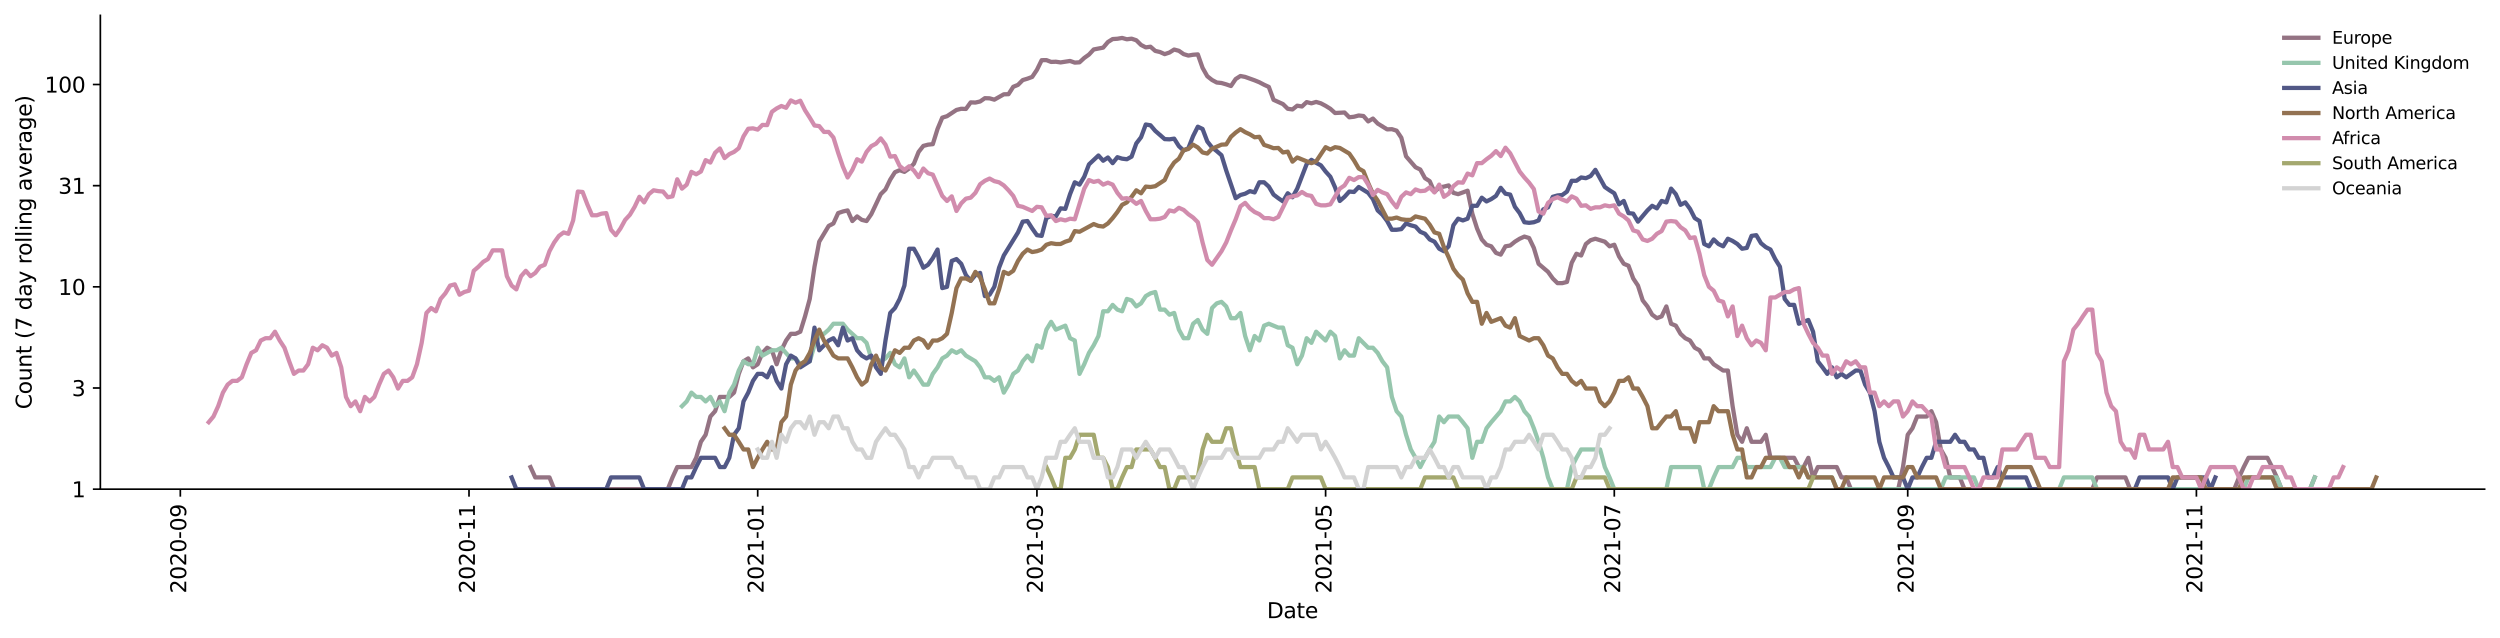 <?xml version="1.0" encoding="utf-8" standalone="no"?>
<!DOCTYPE svg PUBLIC "-//W3C//DTD SVG 1.1//EN"
  "http://www.w3.org/Graphics/SVG/1.1/DTD/svg11.dtd">
<svg height="298.621pt" version="1.1" viewBox="0 0 1170.166 298.621" width="1170.166pt" xmlns="http://www.w3.org/2000/svg" xmlns:xlink="http://www.w3.org/1999/xlink">
 <defs>
  <style type="text/css">*{stroke-linecap:butt;stroke-linejoin:round;}</style>
 </defs>
 <g id="figure_1">
  <g id="patch_1">
   <path d="M 0 298.621 
L 1170.166 298.621 
L 1170.166 0 
L 0 0 
z
" style="fill:#ffffff;"/>
  </g>
  <g id="axes_1">
   <g id="patch_2">
    <path d="M 46.966 228.96 
L 1162.966 228.96 
L 1162.966 7.2 
L 46.966 7.2 
z
" style="fill:#ffffff;"/>
   </g>
   <g id="matplotlib.axis_1">
    <g id="xtick_1">
     <g id="line2d_1">
      <defs>
       <path d="M 0 0 
L 0 3.5 
" id="mf6bf447648" style="stroke:#000000;stroke-width:0.8;"/>
      </defs>
      <g>
       <use style="stroke:#000000;stroke-width:0.8;" x="84.402" xlink:href="#mf6bf447648" y="228.96"/>
      </g>
     </g>
     <g id="text_1">
      <!-- 2020-09 -->
      <g transform="translate(87.161 277.743)rotate(-90)scale(0.1 -0.1)">
       <defs>
        <path d="M 1228 531 
L 3431 531 
L 3431 0 
L 469 0 
L 469 531 
Q 828 903 1448 1529 
Q 2069 2156 2228 2338 
Q 2531 2678 2651 2914 
Q 2772 3150 2772 3378 
Q 2772 3750 2511 3984 
Q 2250 4219 1831 4219 
Q 1534 4219 1204 4116 
Q 875 4013 500 3803 
L 500 4441 
Q 881 4594 1212 4672 
Q 1544 4750 1819 4750 
Q 2544 4750 2975 4387 
Q 3406 4025 3406 3419 
Q 3406 3131 3298 2873 
Q 3191 2616 2906 2266 
Q 2828 2175 2409 1742 
Q 1991 1309 1228 531 
z
" id="DejaVuSans-32" transform="scale(0.016)"/>
        <path d="M 2034 4250 
Q 1547 4250 1301 3770 
Q 1056 3291 1056 2328 
Q 1056 1369 1301 889 
Q 1547 409 2034 409 
Q 2525 409 2770 889 
Q 3016 1369 3016 2328 
Q 3016 3291 2770 3770 
Q 2525 4250 2034 4250 
z
M 2034 4750 
Q 2819 4750 3233 4129 
Q 3647 3509 3647 2328 
Q 3647 1150 3233 529 
Q 2819 -91 2034 -91 
Q 1250 -91 836 529 
Q 422 1150 422 2328 
Q 422 3509 836 4129 
Q 1250 4750 2034 4750 
z
" id="DejaVuSans-30" transform="scale(0.016)"/>
        <path d="M 313 2009 
L 1997 2009 
L 1997 1497 
L 313 1497 
L 313 2009 
z
" id="DejaVuSans-2d" transform="scale(0.016)"/>
        <path d="M 703 97 
L 703 672 
Q 941 559 1184 500 
Q 1428 441 1663 441 
Q 2288 441 2617 861 
Q 2947 1281 2994 2138 
Q 2813 1869 2534 1725 
Q 2256 1581 1919 1581 
Q 1219 1581 811 2004 
Q 403 2428 403 3163 
Q 403 3881 828 4315 
Q 1253 4750 1959 4750 
Q 2769 4750 3195 4129 
Q 3622 3509 3622 2328 
Q 3622 1225 3098 567 
Q 2575 -91 1691 -91 
Q 1453 -91 1209 -44 
Q 966 3 703 97 
z
M 1959 2075 
Q 2384 2075 2632 2365 
Q 2881 2656 2881 3163 
Q 2881 3666 2632 3958 
Q 2384 4250 1959 4250 
Q 1534 4250 1286 3958 
Q 1038 3666 1038 3163 
Q 1038 2656 1286 2365 
Q 1534 2075 1959 2075 
z
" id="DejaVuSans-39" transform="scale(0.016)"/>
       </defs>
       <use xlink:href="#DejaVuSans-32"/>
       <use x="63.623" xlink:href="#DejaVuSans-30"/>
       <use x="127.246" xlink:href="#DejaVuSans-32"/>
       <use x="190.869" xlink:href="#DejaVuSans-30"/>
       <use x="254.492" xlink:href="#DejaVuSans-2d"/>
       <use x="290.576" xlink:href="#DejaVuSans-30"/>
       <use x="354.199" xlink:href="#DejaVuSans-39"/>
      </g>
     </g>
    </g>
    <g id="xtick_2">
     <g id="line2d_2">
      <g>
       <use style="stroke:#000000;stroke-width:0.8;" x="219.527" xlink:href="#mf6bf447648" y="228.96"/>
      </g>
     </g>
     <g id="text_2">
      <!-- 2020-11 -->
      <g transform="translate(222.286 277.743)rotate(-90)scale(0.1 -0.1)">
       <defs>
        <path d="M 794 531 
L 1825 531 
L 1825 4091 
L 703 3866 
L 703 4441 
L 1819 4666 
L 2450 4666 
L 2450 531 
L 3481 531 
L 3481 0 
L 794 0 
L 794 531 
z
" id="DejaVuSans-31" transform="scale(0.016)"/>
       </defs>
       <use xlink:href="#DejaVuSans-32"/>
       <use x="63.623" xlink:href="#DejaVuSans-30"/>
       <use x="127.246" xlink:href="#DejaVuSans-32"/>
       <use x="190.869" xlink:href="#DejaVuSans-30"/>
       <use x="254.492" xlink:href="#DejaVuSans-2d"/>
       <use x="290.576" xlink:href="#DejaVuSans-31"/>
       <use x="354.199" xlink:href="#DejaVuSans-31"/>
      </g>
     </g>
    </g>
    <g id="xtick_3">
     <g id="line2d_3">
      <g>
       <use style="stroke:#000000;stroke-width:0.8;" x="354.652" xlink:href="#mf6bf447648" y="228.96"/>
      </g>
     </g>
     <g id="text_3">
      <!-- 2021-01 -->
      <g transform="translate(357.411 277.743)rotate(-90)scale(0.1 -0.1)">
       <use xlink:href="#DejaVuSans-32"/>
       <use x="63.623" xlink:href="#DejaVuSans-30"/>
       <use x="127.246" xlink:href="#DejaVuSans-32"/>
       <use x="190.869" xlink:href="#DejaVuSans-31"/>
       <use x="254.492" xlink:href="#DejaVuSans-2d"/>
       <use x="290.576" xlink:href="#DejaVuSans-30"/>
       <use x="354.199" xlink:href="#DejaVuSans-31"/>
      </g>
     </g>
    </g>
    <g id="xtick_4">
     <g id="line2d_4">
      <g>
       <use style="stroke:#000000;stroke-width:0.8;" x="485.347" xlink:href="#mf6bf447648" y="228.96"/>
      </g>
     </g>
     <g id="text_4">
      <!-- 2021-03 -->
      <g transform="translate(488.106 277.743)rotate(-90)scale(0.1 -0.1)">
       <defs>
        <path d="M 2597 2516 
Q 3050 2419 3304 2112 
Q 3559 1806 3559 1356 
Q 3559 666 3084 287 
Q 2609 -91 1734 -91 
Q 1441 -91 1130 -33 
Q 819 25 488 141 
L 488 750 
Q 750 597 1062 519 
Q 1375 441 1716 441 
Q 2309 441 2620 675 
Q 2931 909 2931 1356 
Q 2931 1769 2642 2001 
Q 2353 2234 1838 2234 
L 1294 2234 
L 1294 2753 
L 1863 2753 
Q 2328 2753 2575 2939 
Q 2822 3125 2822 3475 
Q 2822 3834 2567 4026 
Q 2313 4219 1838 4219 
Q 1578 4219 1281 4162 
Q 984 4106 628 3988 
L 628 4550 
Q 988 4650 1302 4700 
Q 1616 4750 1894 4750 
Q 2613 4750 3031 4423 
Q 3450 4097 3450 3541 
Q 3450 3153 3228 2886 
Q 3006 2619 2597 2516 
z
" id="DejaVuSans-33" transform="scale(0.016)"/>
       </defs>
       <use xlink:href="#DejaVuSans-32"/>
       <use x="63.623" xlink:href="#DejaVuSans-30"/>
       <use x="127.246" xlink:href="#DejaVuSans-32"/>
       <use x="190.869" xlink:href="#DejaVuSans-31"/>
       <use x="254.492" xlink:href="#DejaVuSans-2d"/>
       <use x="290.576" xlink:href="#DejaVuSans-30"/>
       <use x="354.199" xlink:href="#DejaVuSans-33"/>
      </g>
     </g>
    </g>
    <g id="xtick_5">
     <g id="line2d_5">
      <g>
       <use style="stroke:#000000;stroke-width:0.8;" x="620.472" xlink:href="#mf6bf447648" y="228.96"/>
      </g>
     </g>
     <g id="text_5">
      <!-- 2021-05 -->
      <g transform="translate(623.231 277.743)rotate(-90)scale(0.1 -0.1)">
       <defs>
        <path d="M 691 4666 
L 3169 4666 
L 3169 4134 
L 1269 4134 
L 1269 2991 
Q 1406 3038 1543 3061 
Q 1681 3084 1819 3084 
Q 2600 3084 3056 2656 
Q 3513 2228 3513 1497 
Q 3513 744 3044 326 
Q 2575 -91 1722 -91 
Q 1428 -91 1123 -41 
Q 819 9 494 109 
L 494 744 
Q 775 591 1075 516 
Q 1375 441 1709 441 
Q 2250 441 2565 725 
Q 2881 1009 2881 1497 
Q 2881 1984 2565 2268 
Q 2250 2553 1709 2553 
Q 1456 2553 1204 2497 
Q 953 2441 691 2322 
L 691 4666 
z
" id="DejaVuSans-35" transform="scale(0.016)"/>
       </defs>
       <use xlink:href="#DejaVuSans-32"/>
       <use x="63.623" xlink:href="#DejaVuSans-30"/>
       <use x="127.246" xlink:href="#DejaVuSans-32"/>
       <use x="190.869" xlink:href="#DejaVuSans-31"/>
       <use x="254.492" xlink:href="#DejaVuSans-2d"/>
       <use x="290.576" xlink:href="#DejaVuSans-30"/>
       <use x="354.199" xlink:href="#DejaVuSans-35"/>
      </g>
     </g>
    </g>
    <g id="xtick_6">
     <g id="line2d_6">
      <g>
       <use style="stroke:#000000;stroke-width:0.8;" x="755.597" xlink:href="#mf6bf447648" y="228.96"/>
      </g>
     </g>
     <g id="text_6">
      <!-- 2021-07 -->
      <g transform="translate(758.356 277.743)rotate(-90)scale(0.1 -0.1)">
       <defs>
        <path d="M 525 4666 
L 3525 4666 
L 3525 4397 
L 1831 0 
L 1172 0 
L 2766 4134 
L 525 4134 
L 525 4666 
z
" id="DejaVuSans-37" transform="scale(0.016)"/>
       </defs>
       <use xlink:href="#DejaVuSans-32"/>
       <use x="63.623" xlink:href="#DejaVuSans-30"/>
       <use x="127.246" xlink:href="#DejaVuSans-32"/>
       <use x="190.869" xlink:href="#DejaVuSans-31"/>
       <use x="254.492" xlink:href="#DejaVuSans-2d"/>
       <use x="290.576" xlink:href="#DejaVuSans-30"/>
       <use x="354.199" xlink:href="#DejaVuSans-37"/>
      </g>
     </g>
    </g>
    <g id="xtick_7">
     <g id="line2d_7">
      <g>
       <use style="stroke:#000000;stroke-width:0.8;" x="892.937" xlink:href="#mf6bf447648" y="228.96"/>
      </g>
     </g>
     <g id="text_7">
      <!-- 2021-09 -->
      <g transform="translate(895.696 277.743)rotate(-90)scale(0.1 -0.1)">
       <use xlink:href="#DejaVuSans-32"/>
       <use x="63.623" xlink:href="#DejaVuSans-30"/>
       <use x="127.246" xlink:href="#DejaVuSans-32"/>
       <use x="190.869" xlink:href="#DejaVuSans-31"/>
       <use x="254.492" xlink:href="#DejaVuSans-2d"/>
       <use x="290.576" xlink:href="#DejaVuSans-30"/>
       <use x="354.199" xlink:href="#DejaVuSans-39"/>
      </g>
     </g>
    </g>
    <g id="xtick_8">
     <g id="line2d_8">
      <g>
       <use style="stroke:#000000;stroke-width:0.8;" x="1028.062" xlink:href="#mf6bf447648" y="228.96"/>
      </g>
     </g>
     <g id="text_8">
      <!-- 2021-11 -->
      <g transform="translate(1030.821 277.743)rotate(-90)scale(0.1 -0.1)">
       <use xlink:href="#DejaVuSans-32"/>
       <use x="63.623" xlink:href="#DejaVuSans-30"/>
       <use x="127.246" xlink:href="#DejaVuSans-32"/>
       <use x="190.869" xlink:href="#DejaVuSans-31"/>
       <use x="254.492" xlink:href="#DejaVuSans-2d"/>
       <use x="290.576" xlink:href="#DejaVuSans-31"/>
       <use x="354.199" xlink:href="#DejaVuSans-31"/>
      </g>
     </g>
    </g>
    <g id="text_9">
     <!-- Date -->
     <g transform="translate(593.015 289.341)scale(0.1 -0.1)">
      <defs>
       <path d="M 1259 4147 
L 1259 519 
L 2022 519 
Q 2988 519 3436 956 
Q 3884 1394 3884 2338 
Q 3884 3275 3436 3711 
Q 2988 4147 2022 4147 
L 1259 4147 
z
M 628 4666 
L 1925 4666 
Q 3281 4666 3915 4102 
Q 4550 3538 4550 2338 
Q 4550 1131 3912 565 
Q 3275 0 1925 0 
L 628 0 
L 628 4666 
z
" id="DejaVuSans-44" transform="scale(0.016)"/>
       <path d="M 2194 1759 
Q 1497 1759 1228 1600 
Q 959 1441 959 1056 
Q 959 750 1161 570 
Q 1363 391 1709 391 
Q 2188 391 2477 730 
Q 2766 1069 2766 1631 
L 2766 1759 
L 2194 1759 
z
M 3341 1997 
L 3341 0 
L 2766 0 
L 2766 531 
Q 2569 213 2275 61 
Q 1981 -91 1556 -91 
Q 1019 -91 701 211 
Q 384 513 384 1019 
Q 384 1609 779 1909 
Q 1175 2209 1959 2209 
L 2766 2209 
L 2766 2266 
Q 2766 2663 2505 2880 
Q 2244 3097 1772 3097 
Q 1472 3097 1187 3025 
Q 903 2953 641 2809 
L 641 3341 
Q 956 3463 1253 3523 
Q 1550 3584 1831 3584 
Q 2591 3584 2966 3190 
Q 3341 2797 3341 1997 
z
" id="DejaVuSans-61" transform="scale(0.016)"/>
       <path d="M 1172 4494 
L 1172 3500 
L 2356 3500 
L 2356 3053 
L 1172 3053 
L 1172 1153 
Q 1172 725 1289 603 
Q 1406 481 1766 481 
L 2356 481 
L 2356 0 
L 1766 0 
Q 1100 0 847 248 
Q 594 497 594 1153 
L 594 3053 
L 172 3053 
L 172 3500 
L 594 3500 
L 594 4494 
L 1172 4494 
z
" id="DejaVuSans-74" transform="scale(0.016)"/>
       <path d="M 3597 1894 
L 3597 1613 
L 953 1613 
Q 991 1019 1311 708 
Q 1631 397 2203 397 
Q 2534 397 2845 478 
Q 3156 559 3463 722 
L 3463 178 
Q 3153 47 2828 -22 
Q 2503 -91 2169 -91 
Q 1331 -91 842 396 
Q 353 884 353 1716 
Q 353 2575 817 3079 
Q 1281 3584 2069 3584 
Q 2775 3584 3186 3129 
Q 3597 2675 3597 1894 
z
M 3022 2063 
Q 3016 2534 2758 2815 
Q 2500 3097 2075 3097 
Q 1594 3097 1305 2825 
Q 1016 2553 972 2059 
L 3022 2063 
z
" id="DejaVuSans-65" transform="scale(0.016)"/>
      </defs>
      <use xlink:href="#DejaVuSans-44"/>
      <use x="77.002" xlink:href="#DejaVuSans-61"/>
      <use x="138.281" xlink:href="#DejaVuSans-74"/>
      <use x="177.49" xlink:href="#DejaVuSans-65"/>
     </g>
    </g>
   </g>
   <g id="matplotlib.axis_2">
    <g id="ytick_1">
     <g id="line2d_9">
      <defs>
       <path d="M 0 0 
L -3.5 0 
" id="me15f9381a7" style="stroke:#000000;stroke-width:0.8;"/>
      </defs>
      <g>
       <use style="stroke:#000000;stroke-width:0.8;" x="46.966" xlink:href="#me15f9381a7" y="228.96"/>
      </g>
     </g>
     <g id="text_10">
      <!-- 1 -->
      <g transform="translate(33.603 232.759)scale(0.1 -0.1)">
       <use xlink:href="#DejaVuSans-31"/>
      </g>
     </g>
    </g>
    <g id="ytick_2">
     <g id="line2d_10">
      <g>
       <use style="stroke:#000000;stroke-width:0.8;" x="46.966" xlink:href="#me15f9381a7" y="181.608"/>
      </g>
     </g>
     <g id="text_11">
      <!-- 3 -->
      <g transform="translate(33.603 185.407)scale(0.1 -0.1)">
       <use xlink:href="#DejaVuSans-33"/>
      </g>
     </g>
    </g>
    <g id="ytick_3">
     <g id="line2d_11">
      <g>
       <use style="stroke:#000000;stroke-width:0.8;" x="46.966" xlink:href="#me15f9381a7" y="134.255"/>
      </g>
     </g>
     <g id="text_12">
      <!-- 10 -->
      <g transform="translate(27.241 138.054)scale(0.1 -0.1)">
       <use xlink:href="#DejaVuSans-31"/>
       <use x="63.623" xlink:href="#DejaVuSans-30"/>
      </g>
     </g>
    </g>
    <g id="ytick_4">
     <g id="line2d_12">
      <g>
       <use style="stroke:#000000;stroke-width:0.8;" x="46.966" xlink:href="#me15f9381a7" y="86.903"/>
      </g>
     </g>
     <g id="text_13">
      <!-- 31 -->
      <g transform="translate(27.241 90.702)scale(0.1 -0.1)">
       <use xlink:href="#DejaVuSans-33"/>
       <use x="63.623" xlink:href="#DejaVuSans-31"/>
      </g>
     </g>
    </g>
    <g id="ytick_5">
     <g id="line2d_13">
      <g>
       <use style="stroke:#000000;stroke-width:0.8;" x="46.966" xlink:href="#me15f9381a7" y="39.55"/>
      </g>
     </g>
     <g id="text_14">
      <!-- 100 -->
      <g transform="translate(20.878 43.349)scale(0.1 -0.1)">
       <use xlink:href="#DejaVuSans-31"/>
       <use x="63.623" xlink:href="#DejaVuSans-30"/>
       <use x="127.246" xlink:href="#DejaVuSans-30"/>
      </g>
     </g>
    </g>
    <g id="text_15">
     <!-- Count (7 day rolling average) -->
     <g transform="translate(14.798 191.548)rotate(-90)scale(0.1 -0.1)">
      <defs>
       <path d="M 4122 4306 
L 4122 3641 
Q 3803 3938 3442 4084 
Q 3081 4231 2675 4231 
Q 1875 4231 1450 3742 
Q 1025 3253 1025 2328 
Q 1025 1406 1450 917 
Q 1875 428 2675 428 
Q 3081 428 3442 575 
Q 3803 722 4122 1019 
L 4122 359 
Q 3791 134 3420 21 
Q 3050 -91 2638 -91 
Q 1578 -91 968 557 
Q 359 1206 359 2328 
Q 359 3453 968 4101 
Q 1578 4750 2638 4750 
Q 3056 4750 3426 4639 
Q 3797 4528 4122 4306 
z
" id="DejaVuSans-43" transform="scale(0.016)"/>
       <path d="M 1959 3097 
Q 1497 3097 1228 2736 
Q 959 2375 959 1747 
Q 959 1119 1226 758 
Q 1494 397 1959 397 
Q 2419 397 2687 759 
Q 2956 1122 2956 1747 
Q 2956 2369 2687 2733 
Q 2419 3097 1959 3097 
z
M 1959 3584 
Q 2709 3584 3137 3096 
Q 3566 2609 3566 1747 
Q 3566 888 3137 398 
Q 2709 -91 1959 -91 
Q 1206 -91 779 398 
Q 353 888 353 1747 
Q 353 2609 779 3096 
Q 1206 3584 1959 3584 
z
" id="DejaVuSans-6f" transform="scale(0.016)"/>
       <path d="M 544 1381 
L 544 3500 
L 1119 3500 
L 1119 1403 
Q 1119 906 1312 657 
Q 1506 409 1894 409 
Q 2359 409 2629 706 
Q 2900 1003 2900 1516 
L 2900 3500 
L 3475 3500 
L 3475 0 
L 2900 0 
L 2900 538 
Q 2691 219 2414 64 
Q 2138 -91 1772 -91 
Q 1169 -91 856 284 
Q 544 659 544 1381 
z
M 1991 3584 
L 1991 3584 
z
" id="DejaVuSans-75" transform="scale(0.016)"/>
       <path d="M 3513 2113 
L 3513 0 
L 2938 0 
L 2938 2094 
Q 2938 2591 2744 2837 
Q 2550 3084 2163 3084 
Q 1697 3084 1428 2787 
Q 1159 2491 1159 1978 
L 1159 0 
L 581 0 
L 581 3500 
L 1159 3500 
L 1159 2956 
Q 1366 3272 1645 3428 
Q 1925 3584 2291 3584 
Q 2894 3584 3203 3211 
Q 3513 2838 3513 2113 
z
" id="DejaVuSans-6e" transform="scale(0.016)"/>
       <path id="DejaVuSans-20" transform="scale(0.016)"/>
       <path d="M 1984 4856 
Q 1566 4138 1362 3434 
Q 1159 2731 1159 2009 
Q 1159 1288 1364 580 
Q 1569 -128 1984 -844 
L 1484 -844 
Q 1016 -109 783 600 
Q 550 1309 550 2009 
Q 550 2706 781 3412 
Q 1013 4119 1484 4856 
L 1984 4856 
z
" id="DejaVuSans-28" transform="scale(0.016)"/>
       <path d="M 2906 2969 
L 2906 4863 
L 3481 4863 
L 3481 0 
L 2906 0 
L 2906 525 
Q 2725 213 2448 61 
Q 2172 -91 1784 -91 
Q 1150 -91 751 415 
Q 353 922 353 1747 
Q 353 2572 751 3078 
Q 1150 3584 1784 3584 
Q 2172 3584 2448 3432 
Q 2725 3281 2906 2969 
z
M 947 1747 
Q 947 1113 1208 752 
Q 1469 391 1925 391 
Q 2381 391 2643 752 
Q 2906 1113 2906 1747 
Q 2906 2381 2643 2742 
Q 2381 3103 1925 3103 
Q 1469 3103 1208 2742 
Q 947 2381 947 1747 
z
" id="DejaVuSans-64" transform="scale(0.016)"/>
       <path d="M 2059 -325 
Q 1816 -950 1584 -1140 
Q 1353 -1331 966 -1331 
L 506 -1331 
L 506 -850 
L 844 -850 
Q 1081 -850 1212 -737 
Q 1344 -625 1503 -206 
L 1606 56 
L 191 3500 
L 800 3500 
L 1894 763 
L 2988 3500 
L 3597 3500 
L 2059 -325 
z
" id="DejaVuSans-79" transform="scale(0.016)"/>
       <path d="M 2631 2963 
Q 2534 3019 2420 3045 
Q 2306 3072 2169 3072 
Q 1681 3072 1420 2755 
Q 1159 2438 1159 1844 
L 1159 0 
L 581 0 
L 581 3500 
L 1159 3500 
L 1159 2956 
Q 1341 3275 1631 3429 
Q 1922 3584 2338 3584 
Q 2397 3584 2469 3576 
Q 2541 3569 2628 3553 
L 2631 2963 
z
" id="DejaVuSans-72" transform="scale(0.016)"/>
       <path d="M 603 4863 
L 1178 4863 
L 1178 0 
L 603 0 
L 603 4863 
z
" id="DejaVuSans-6c" transform="scale(0.016)"/>
       <path d="M 603 3500 
L 1178 3500 
L 1178 0 
L 603 0 
L 603 3500 
z
M 603 4863 
L 1178 4863 
L 1178 4134 
L 603 4134 
L 603 4863 
z
" id="DejaVuSans-69" transform="scale(0.016)"/>
       <path d="M 2906 1791 
Q 2906 2416 2648 2759 
Q 2391 3103 1925 3103 
Q 1463 3103 1205 2759 
Q 947 2416 947 1791 
Q 947 1169 1205 825 
Q 1463 481 1925 481 
Q 2391 481 2648 825 
Q 2906 1169 2906 1791 
z
M 3481 434 
Q 3481 -459 3084 -895 
Q 2688 -1331 1869 -1331 
Q 1566 -1331 1297 -1286 
Q 1028 -1241 775 -1147 
L 775 -588 
Q 1028 -725 1275 -790 
Q 1522 -856 1778 -856 
Q 2344 -856 2625 -561 
Q 2906 -266 2906 331 
L 2906 616 
Q 2728 306 2450 153 
Q 2172 0 1784 0 
Q 1141 0 747 490 
Q 353 981 353 1791 
Q 353 2603 747 3093 
Q 1141 3584 1784 3584 
Q 2172 3584 2450 3431 
Q 2728 3278 2906 2969 
L 2906 3500 
L 3481 3500 
L 3481 434 
z
" id="DejaVuSans-67" transform="scale(0.016)"/>
       <path d="M 191 3500 
L 800 3500 
L 1894 563 
L 2988 3500 
L 3597 3500 
L 2284 0 
L 1503 0 
L 191 3500 
z
" id="DejaVuSans-76" transform="scale(0.016)"/>
       <path d="M 513 4856 
L 1013 4856 
Q 1481 4119 1714 3412 
Q 1947 2706 1947 2009 
Q 1947 1309 1714 600 
Q 1481 -109 1013 -844 
L 513 -844 
Q 928 -128 1133 580 
Q 1338 1288 1338 2009 
Q 1338 2731 1133 3434 
Q 928 4138 513 4856 
z
" id="DejaVuSans-29" transform="scale(0.016)"/>
      </defs>
      <use xlink:href="#DejaVuSans-43"/>
      <use x="69.824" xlink:href="#DejaVuSans-6f"/>
      <use x="131.006" xlink:href="#DejaVuSans-75"/>
      <use x="194.385" xlink:href="#DejaVuSans-6e"/>
      <use x="257.764" xlink:href="#DejaVuSans-74"/>
      <use x="296.973" xlink:href="#DejaVuSans-20"/>
      <use x="328.76" xlink:href="#DejaVuSans-28"/>
      <use x="367.773" xlink:href="#DejaVuSans-37"/>
      <use x="431.396" xlink:href="#DejaVuSans-20"/>
      <use x="463.184" xlink:href="#DejaVuSans-64"/>
      <use x="526.66" xlink:href="#DejaVuSans-61"/>
      <use x="587.939" xlink:href="#DejaVuSans-79"/>
      <use x="647.119" xlink:href="#DejaVuSans-20"/>
      <use x="678.906" xlink:href="#DejaVuSans-72"/>
      <use x="717.77" xlink:href="#DejaVuSans-6f"/>
      <use x="778.951" xlink:href="#DejaVuSans-6c"/>
      <use x="806.734" xlink:href="#DejaVuSans-6c"/>
      <use x="834.518" xlink:href="#DejaVuSans-69"/>
      <use x="862.301" xlink:href="#DejaVuSans-6e"/>
      <use x="925.68" xlink:href="#DejaVuSans-67"/>
      <use x="989.156" xlink:href="#DejaVuSans-20"/>
      <use x="1020.943" xlink:href="#DejaVuSans-61"/>
      <use x="1082.223" xlink:href="#DejaVuSans-76"/>
      <use x="1141.402" xlink:href="#DejaVuSans-65"/>
      <use x="1202.926" xlink:href="#DejaVuSans-72"/>
      <use x="1244.039" xlink:href="#DejaVuSans-61"/>
      <use x="1305.318" xlink:href="#DejaVuSans-67"/>
      <use x="1368.795" xlink:href="#DejaVuSans-65"/>
      <use x="1430.318" xlink:href="#DejaVuSans-29"/>
     </g>
    </g>
   </g>
   <g id="line2d_14">
    <path clip-path="url(#pc62c8160c3)" d="M 248.324 218.623 
L 250.539 223.468 
L 257.185 223.468 
L 259.4 228.96 
L 312.564 228.96 
L 314.779 223.468 
L 316.994 218.623 
L 323.64 218.623 
L 325.855 214.29 
L 328.07 206.791 
L 330.285 203.499 
L 332.5 194.959 
L 334.716 192.465 
L 336.931 185.781 
L 341.361 185.781 
L 343.576 183.774 
L 345.791 174.99 
L 348.007 169.104 
L 350.222 167.756 
L 352.437 171.942 
L 354.652 170.499 
L 356.867 165.184 
L 359.082 162.764 
L 361.298 163.956 
L 363.513 170.499 
L 365.728 163.956 
L 367.943 159.382 
L 370.158 156.256 
L 372.373 156.256 
L 374.588 155.265 
L 376.804 148.094 
L 379.019 139.915 
L 381.234 124.843 
L 383.449 113.128 
L 387.879 105.746 
L 390.095 104.587 
L 392.31 99.743 
L 394.525 98.988 
L 396.74 98.493 
L 398.955 103.46 
L 401.17 101.295 
L 403.386 102.908 
L 405.601 103.46 
L 407.816 100.254 
L 412.246 90.871 
L 414.461 88.679 
L 416.677 84.095 
L 418.892 80.603 
L 421.107 79.657 
L 423.322 80.444 
L 425.537 78.885 
L 427.752 76.654 
L 429.968 71.107 
L 432.183 68.295 
L 434.398 67.708 
L 436.613 67.476 
L 438.828 60.365 
L 441.043 55.068 
L 443.259 54.388 
L 447.689 51.461 
L 449.904 50.915 
L 452.119 50.993 
L 454.334 47.928 
L 456.55 48 
L 458.765 47.498 
L 460.98 45.959 
L 463.195 46.028 
L 465.41 46.651 
L 469.841 44.146 
L 472.056 44.08 
L 474.271 40.622 
L 476.486 39.727 
L 478.701 37.487 
L 480.916 36.822 
L 483.132 36.006 
L 485.347 32.693 
L 487.562 28.176 
L 489.777 28.131 
L 491.992 28.986 
L 494.207 28.895 
L 496.423 29.214 
L 500.853 28.534 
L 503.068 29.305 
L 505.283 29.168 
L 507.498 27.12 
L 509.714 25.543 
L 511.929 23.148 
L 516.359 22.29 
L 518.574 19.672 
L 520.789 18.282 
L 523.005 18.142 
L 525.22 17.76 
L 527.435 18.387 
L 529.65 18.107 
L 531.865 18.847 
L 534.08 21.035 
L 536.296 22.174 
L 538.511 21.867 
L 540.726 23.824 
L 542.941 24.349 
L 545.156 25.335 
L 547.371 24.593 
L 549.587 23.188 
L 551.802 23.784 
L 554.017 25.335 
L 556.232 26.006 
L 558.447 25.627 
L 560.662 25.46 
L 562.877 31.758 
L 565.093 35.683 
L 567.308 37.432 
L 569.523 38.621 
L 571.738 38.851 
L 573.953 39.491 
L 576.168 40.261 
L 578.384 36.988 
L 580.599 35.577 
L 582.814 36.006 
L 587.244 37.599 
L 589.459 38.506 
L 591.675 39.668 
L 593.89 40.682 
L 596.105 46.721 
L 600.535 48.728 
L 602.75 50.915 
L 604.966 51.226 
L 607.181 49.469 
L 609.396 49.845 
L 611.611 47.784 
L 613.826 48.362 
L 616.041 47.712 
L 618.257 48.362 
L 620.472 49.544 
L 622.687 50.915 
L 624.902 52.899 
L 629.332 52.655 
L 631.548 54.897 
L 633.763 54.642 
L 635.978 54.053 
L 638.193 54.304 
L 640.408 56.819 
L 642.623 55.499 
L 644.839 57.814 
L 649.269 60.56 
L 651.484 60.462 
L 653.699 61.152 
L 655.914 64.461 
L 658.13 73.184 
L 662.56 78.278 
L 664.775 79.347 
L 666.99 83.406 
L 669.205 84.795 
L 671.421 89.86 
L 673.636 87.721 
L 675.851 87.343 
L 678.066 86.784 
L 680.281 90.262 
L 682.496 90.871 
L 686.927 89.266 
L 689.142 99.998 
L 691.357 106.938 
L 693.572 112.086 
L 695.787 114.558 
L 698.003 115.293 
L 700.218 118.369 
L 702.433 119.176 
L 704.648 115.293 
L 706.863 114.924 
L 709.078 113.128 
L 711.294 111.745 
L 713.509 110.738 
L 715.724 111.406 
L 717.939 116.041 
L 720.154 123.464 
L 724.585 127.249 
L 726.8 130.335 
L 729.015 132.529 
L 731.23 132.529 
L 733.445 131.969 
L 735.66 123.015 
L 737.876 118.771 
L 740.091 119.585 
L 742.306 114.196 
L 744.521 112.43 
L 746.736 111.745 
L 751.166 113.128 
L 753.382 115.293 
L 755.597 114.558 
L 757.812 119.998 
L 760.027 123.464 
L 762.242 124.378 
L 764.457 130.335 
L 766.673 133.672 
L 768.888 140.595 
L 771.103 143.433 
L 773.318 147.28 
L 775.533 148.925 
L 777.748 148.094 
L 779.964 143.433 
L 782.179 151.524 
L 784.394 152.428 
L 786.609 156.256 
L 788.824 158.313 
L 791.039 159.382 
L 793.255 162.764 
L 795.47 163.956 
L 797.685 167.756 
L 799.9 167.756 
L 802.115 170.499 
L 806.546 173.438 
L 808.761 173.438 
L 810.976 190.114 
L 813.191 203.499 
L 815.406 206.791 
L 817.621 200.451 
L 819.837 206.791 
L 824.267 206.791 
L 826.482 203.499 
L 828.697 214.29 
L 839.773 214.29 
L 841.988 218.623 
L 844.203 218.623 
L 846.419 214.29 
L 848.634 223.468 
L 850.849 218.623 
L 859.71 218.623 
L 861.925 223.468 
L 864.14 223.468 
L 866.355 228.96 
L 888.507 228.96 
L 890.722 218.623 
L 892.937 203.499 
L 895.152 200.451 
L 897.367 194.959 
L 901.798 194.959 
L 904.013 192.465 
L 906.228 197.613 
L 908.443 210.37 
L 910.658 214.29 
L 912.874 223.468 
L 917.304 223.468 
L 919.519 228.96 
L 979.328 228.96 
L 981.544 223.468 
L 994.835 223.468 
L 997.05 228.96 
L 1045.783 228.96 
L 1047.999 223.468 
L 1050.214 218.623 
L 1052.429 214.29 
L 1061.29 214.29 
L 1063.505 218.623 
L 1065.72 223.468 
L 1067.935 228.96 
L 1081.226 228.96 
L 1083.441 223.468 
L 1083.441 223.468 
" style="fill:none;stroke:#947383;stroke-linecap:square;stroke-width:2;"/>
   </g>
   <g id="line2d_15">
    <path clip-path="url(#pc62c8160c3)" d="M 319.209 190.114 
L 321.425 187.891 
L 323.64 183.774 
L 325.855 185.781 
L 328.07 185.781 
L 330.285 187.891 
L 332.5 185.781 
L 334.716 190.114 
L 336.931 187.891 
L 339.146 192.465 
L 341.361 183.774 
L 343.576 180.033 
L 345.791 173.438 
L 348.007 169.104 
L 350.222 170.499 
L 352.437 170.499 
L 354.652 162.764 
L 356.867 166.45 
L 361.298 163.956 
L 363.513 163.956 
L 365.728 162.764 
L 370.158 167.756 
L 372.373 167.756 
L 374.588 170.499 
L 376.804 169.104 
L 379.019 169.104 
L 381.234 161.605 
L 383.449 157.272 
L 385.664 156.256 
L 387.879 154.297 
L 390.095 151.524 
L 394.525 151.524 
L 396.74 154.297 
L 401.17 158.313 
L 403.386 158.313 
L 405.601 160.478 
L 407.816 167.756 
L 410.031 167.756 
L 412.246 169.104 
L 414.461 167.756 
L 416.677 165.184 
L 418.892 170.499 
L 421.107 171.942 
L 423.322 167.756 
L 425.537 176.603 
L 427.752 173.438 
L 429.968 176.603 
L 432.183 180.033 
L 434.398 180.033 
L 436.613 174.99 
L 438.828 171.942 
L 441.043 167.756 
L 443.259 166.45 
L 445.474 163.956 
L 447.689 165.184 
L 449.904 163.956 
L 452.119 166.45 
L 456.55 169.104 
L 458.765 171.942 
L 460.98 176.603 
L 463.195 176.603 
L 465.41 178.282 
L 467.625 176.603 
L 469.841 183.774 
L 472.056 180.033 
L 474.271 174.99 
L 476.486 173.438 
L 478.701 169.104 
L 480.916 166.45 
L 483.132 169.104 
L 485.347 161.605 
L 487.562 162.764 
L 489.777 154.297 
L 491.992 150.639 
L 494.207 154.297 
L 498.638 152.428 
L 500.853 158.313 
L 503.068 159.382 
L 505.283 174.99 
L 507.498 170.499 
L 509.714 165.184 
L 511.929 161.605 
L 514.144 157.272 
L 516.359 145.697 
L 518.574 145.697 
L 520.789 142.705 
L 523.005 144.929 
L 525.22 145.697 
L 527.435 139.915 
L 529.65 140.595 
L 531.865 143.433 
L 534.08 141.99 
L 536.296 138.589 
L 538.511 137.303 
L 540.726 136.675 
L 542.941 144.929 
L 545.156 144.929 
L 547.371 147.28 
L 549.587 146.481 
L 551.802 154.297 
L 554.017 158.313 
L 556.232 158.313 
L 558.447 151.524 
L 560.662 149.773 
L 562.877 154.297 
L 565.093 156.256 
L 567.308 144.174 
L 569.523 141.99 
L 571.738 141.287 
L 573.953 143.433 
L 576.168 148.925 
L 578.384 148.925 
L 580.599 146.481 
L 582.814 157.272 
L 585.029 163.956 
L 587.244 157.272 
L 589.459 159.382 
L 591.675 152.428 
L 593.89 151.524 
L 598.32 153.352 
L 600.535 153.352 
L 602.75 161.605 
L 604.966 162.764 
L 607.181 170.499 
L 609.396 166.45 
L 611.611 158.313 
L 613.826 160.478 
L 616.041 155.265 
L 620.472 159.382 
L 622.687 155.265 
L 624.902 157.272 
L 627.117 167.756 
L 629.332 163.956 
L 631.548 166.45 
L 633.763 166.45 
L 635.978 158.313 
L 640.408 162.764 
L 642.623 162.764 
L 644.839 165.184 
L 647.054 169.104 
L 649.269 171.942 
L 651.484 185.781 
L 653.699 192.465 
L 655.914 194.959 
L 658.13 203.499 
L 660.345 210.37 
L 662.56 214.29 
L 664.775 218.623 
L 666.99 214.29 
L 669.205 210.37 
L 671.421 206.791 
L 673.636 194.959 
L 675.851 197.613 
L 678.066 194.959 
L 682.496 194.959 
L 684.712 197.613 
L 686.927 200.451 
L 689.142 214.29 
L 691.357 206.791 
L 693.572 206.791 
L 695.787 200.451 
L 698.003 197.613 
L 702.433 192.465 
L 704.648 187.891 
L 706.863 187.891 
L 709.078 185.781 
L 711.294 187.891 
L 713.509 192.465 
L 715.724 194.959 
L 717.939 200.451 
L 720.154 206.791 
L 722.369 214.29 
L 724.585 223.468 
L 726.8 228.96 
L 733.445 228.96 
L 735.66 218.623 
L 737.876 214.29 
L 740.091 210.37 
L 748.951 210.37 
L 751.166 218.623 
L 753.382 223.468 
L 755.597 228.96 
L 779.964 228.96 
L 782.179 218.623 
L 795.47 218.623 
L 797.685 228.96 
L 799.9 228.96 
L 802.115 223.468 
L 804.33 218.623 
L 810.976 218.623 
L 813.191 214.29 
L 815.406 214.29 
L 817.621 218.623 
L 828.697 218.623 
L 830.912 214.29 
L 833.128 214.29 
L 835.343 218.623 
L 844.203 218.623 
L 846.419 223.468 
L 857.494 223.468 
L 859.71 228.96 
L 908.443 228.96 
L 910.658 223.468 
L 923.949 223.468 
L 926.165 228.96 
L 963.822 228.96 
L 966.037 223.468 
L 979.328 223.468 
L 981.544 228.96 
L 1050.214 228.96 
L 1052.429 223.468 
L 1065.72 223.468 
L 1067.935 228.96 
L 1081.226 228.96 
L 1083.441 223.468 
L 1083.441 223.468 
" style="fill:none;stroke:#96c6ad;stroke-linecap:square;stroke-width:2;"/>
   </g>
   <g id="line2d_16">
    <path clip-path="url(#pc62c8160c3)" d="M 239.463 223.468 
L 241.679 228.96 
L 283.767 228.96 
L 285.982 223.468 
L 299.273 223.468 
L 301.488 228.96 
L 319.209 228.96 
L 321.425 223.468 
L 323.64 223.468 
L 325.855 218.623 
L 328.07 214.29 
L 334.716 214.29 
L 336.931 218.623 
L 339.146 218.623 
L 341.361 214.29 
L 343.576 203.499 
L 345.791 200.451 
L 348.007 187.891 
L 350.222 183.774 
L 352.437 178.282 
L 354.652 174.99 
L 356.867 174.99 
L 359.082 176.603 
L 361.298 171.942 
L 363.513 178.282 
L 365.728 181.861 
L 367.943 170.499 
L 370.158 166.45 
L 372.373 167.756 
L 374.588 171.942 
L 379.019 169.104 
L 381.234 153.352 
L 383.449 163.956 
L 387.879 159.382 
L 390.095 158.313 
L 392.31 161.605 
L 394.525 153.352 
L 396.74 159.382 
L 398.955 158.313 
L 401.17 163.956 
L 403.386 166.45 
L 405.601 167.756 
L 407.816 166.45 
L 410.031 171.942 
L 412.246 174.99 
L 414.461 159.382 
L 416.677 146.481 
L 418.892 144.174 
L 421.107 139.915 
L 423.322 133.672 
L 425.537 116.42 
L 427.752 116.42 
L 429.968 120.416 
L 432.183 125.313 
L 434.398 123.919 
L 436.613 120.838 
L 438.828 116.802 
L 441.043 134.847 
L 443.259 134.255 
L 445.474 122.13 
L 447.689 121.264 
L 449.904 123.464 
L 452.119 128.763 
L 454.334 131.417 
L 456.55 128.763 
L 458.765 127.747 
L 460.98 138.589 
L 463.195 137.941 
L 465.41 134.255 
L 467.625 125.313 
L 469.841 119.585 
L 476.486 108.794 
L 478.701 103.739 
L 480.916 103.46 
L 483.132 106.938 
L 485.347 110.079 
L 487.562 110.407 
L 489.777 102.094 
L 491.992 101.032 
L 494.207 101.295 
L 496.423 97.519 
L 498.638 97.76 
L 500.853 90.871 
L 503.068 85.328 
L 505.283 86.415 
L 507.498 82.729 
L 509.714 76.944 
L 514.144 72.786 
L 516.359 75.23 
L 518.574 73.719 
L 520.789 76.365 
L 523.005 73.585 
L 525.22 74.262 
L 527.435 74.537 
L 529.65 73.317 
L 531.865 67.13 
L 534.08 64.246 
L 536.296 58.275 
L 538.511 58.647 
L 540.726 61.252 
L 545.156 65.112 
L 547.371 65.221 
L 549.587 64.894 
L 551.802 68.413 
L 554.017 70.479 
L 556.232 69.373 
L 558.447 63.714 
L 560.662 59.306 
L 562.877 60.365 
L 565.093 66.221 
L 567.308 69.01 
L 569.523 70.729 
L 571.738 72.655 
L 573.953 79.813 
L 578.384 92.755 
L 580.599 91.282 
L 582.814 90.667 
L 585.029 89.463 
L 587.244 90.06 
L 589.459 85.328 
L 591.675 85.328 
L 593.89 87.343 
L 596.105 91.076 
L 598.32 92.755 
L 600.535 94.283 
L 602.75 90.464 
L 604.966 92.329 
L 607.181 88.293 
L 611.611 76.799 
L 613.826 74.813 
L 616.041 76.221 
L 618.257 77.384 
L 620.472 80.285 
L 622.687 82.729 
L 624.902 87.721 
L 627.117 94.061 
L 629.332 92.117 
L 631.548 89.661 
L 633.763 89.86 
L 635.978 87.532 
L 640.408 90.262 
L 642.623 93.186 
L 644.839 98.493 
L 647.054 100.512 
L 649.269 103.46 
L 651.484 107.548 
L 653.699 107.548 
L 655.914 107.242 
L 658.13 104.587 
L 660.345 105.453 
L 662.56 106.041 
L 664.775 108.479 
L 666.99 109.432 
L 669.205 112.086 
L 671.421 113.128 
L 673.636 116.42 
L 675.851 117.578 
L 678.066 115.293 
L 680.281 105.453 
L 682.496 102.364 
L 684.712 103.183 
L 686.927 102.364 
L 689.142 96.334 
L 691.357 96.334 
L 693.572 92.541 
L 695.787 94.283 
L 698.003 93.186 
L 700.218 91.698 
L 702.433 87.911 
L 704.648 90.667 
L 706.863 91.076 
L 709.078 96.804 
L 711.294 99.743 
L 713.509 104.02 
L 715.724 104.303 
L 717.939 104.02 
L 720.154 103.183 
L 722.369 98.003 
L 724.585 97.041 
L 726.8 92.117 
L 729.015 91.489 
L 731.23 91.282 
L 733.445 89.661 
L 735.66 84.618 
L 737.876 84.618 
L 740.091 83.066 
L 742.306 83.406 
L 744.521 82.395 
L 746.736 79.502 
L 751.166 87.532 
L 753.382 89.069 
L 755.597 90.464 
L 757.812 95.639 
L 760.027 94.061 
L 762.242 99.743 
L 764.457 99.998 
L 766.673 103.739 
L 771.103 98.493 
L 773.318 96.334 
L 775.533 97.519 
L 777.748 94.061 
L 779.964 94.73 
L 782.179 88.293 
L 784.394 90.871 
L 786.609 95.869 
L 788.824 94.73 
L 791.039 97.76 
L 793.255 102.094 
L 795.47 103.46 
L 797.685 114.196 
L 799.9 115.293 
L 802.115 112.086 
L 804.33 114.196 
L 806.546 115.293 
L 808.761 111.745 
L 810.976 112.777 
L 813.191 114.196 
L 815.406 116.42 
L 817.621 116.041 
L 819.837 110.407 
L 822.052 110.079 
L 824.267 113.837 
L 826.482 115.665 
L 828.697 116.802 
L 830.912 121.264 
L 833.128 124.843 
L 835.343 139.915 
L 837.558 142.705 
L 839.773 142.705 
L 841.988 151.524 
L 846.419 149.773 
L 848.634 155.265 
L 850.849 169.104 
L 853.064 171.942 
L 855.279 174.99 
L 857.494 171.942 
L 859.71 176.603 
L 861.925 174.99 
L 864.14 176.603 
L 868.57 173.438 
L 870.785 173.438 
L 873.001 180.033 
L 875.216 183.774 
L 877.431 192.465 
L 879.646 206.791 
L 881.861 214.29 
L 884.076 218.623 
L 886.292 223.468 
L 890.722 223.468 
L 892.937 228.96 
L 895.152 223.468 
L 897.367 223.468 
L 899.583 218.623 
L 901.798 214.29 
L 904.013 214.29 
L 906.228 206.791 
L 912.874 206.791 
L 915.089 203.499 
L 917.304 206.791 
L 919.519 206.791 
L 921.734 210.37 
L 923.949 210.37 
L 926.165 214.29 
L 928.38 214.29 
L 930.595 223.468 
L 932.81 223.468 
L 935.025 218.623 
L 937.24 223.468 
L 948.316 223.468 
L 950.531 228.96 
L 999.265 228.96 
L 1001.48 223.468 
L 1014.771 223.468 
L 1016.986 228.96 
L 1019.201 223.468 
L 1032.492 223.468 
L 1034.708 228.96 
L 1036.923 223.468 
L 1036.923 223.468 
" style="fill:none;stroke:#525886;stroke-linecap:square;stroke-width:2;"/>
   </g>
   <g id="line2d_17">
    <path clip-path="url(#pc62c8160c3)" d="M 339.146 200.451 
L 341.361 203.499 
L 343.576 203.499 
L 345.791 206.791 
L 348.007 210.37 
L 350.222 210.37 
L 352.437 218.623 
L 354.652 214.29 
L 356.867 210.37 
L 359.082 206.791 
L 361.298 210.37 
L 363.513 210.37 
L 365.728 197.613 
L 367.943 194.959 
L 370.158 180.033 
L 372.373 173.438 
L 374.588 170.499 
L 376.804 169.104 
L 379.019 165.184 
L 381.234 159.382 
L 383.449 154.297 
L 385.664 159.382 
L 387.879 162.764 
L 390.095 166.45 
L 392.31 167.756 
L 396.74 167.756 
L 398.955 171.942 
L 401.17 176.603 
L 403.386 180.033 
L 405.601 178.282 
L 407.816 170.499 
L 410.031 166.45 
L 412.246 171.942 
L 414.461 173.438 
L 416.677 169.104 
L 418.892 163.956 
L 421.107 165.184 
L 423.322 162.764 
L 425.537 162.764 
L 427.752 159.382 
L 429.968 158.313 
L 432.183 159.382 
L 434.398 162.764 
L 436.613 159.382 
L 438.828 159.382 
L 441.043 158.313 
L 443.259 156.256 
L 445.474 146.481 
L 447.689 134.847 
L 449.904 130.335 
L 452.119 130.335 
L 454.334 131.417 
L 456.55 127.249 
L 458.765 129.804 
L 460.98 135.447 
L 463.195 141.99 
L 465.41 141.99 
L 467.625 135.447 
L 469.841 127.249 
L 472.056 128.252 
L 474.271 126.756 
L 476.486 122.13 
L 478.701 118.771 
L 480.916 116.802 
L 483.132 117.972 
L 485.347 117.578 
L 487.562 116.802 
L 489.777 114.558 
L 491.992 113.837 
L 494.207 114.196 
L 496.423 114.196 
L 498.638 113.128 
L 500.853 112.43 
L 503.068 108.166 
L 505.283 108.479 
L 511.929 104.874 
L 514.144 105.746 
L 516.359 106.041 
L 518.574 104.587 
L 520.789 102.094 
L 523.005 99.238 
L 525.22 95.869 
L 527.435 94.73 
L 529.65 92.117 
L 531.865 89.069 
L 534.08 90.464 
L 536.296 87.343 
L 538.511 87.532 
L 540.726 87.156 
L 545.156 84.268 
L 547.371 79.347 
L 549.587 76.078 
L 551.802 74.262 
L 554.017 70.231 
L 556.232 69.738 
L 558.447 67.708 
L 560.662 69.01 
L 562.877 71.361 
L 565.093 71.874 
L 567.308 69.616 
L 571.738 67.708 
L 573.953 67.592 
L 576.168 64.032 
L 578.384 62.056 
L 580.599 60.462 
L 582.814 61.853 
L 585.029 62.877 
L 587.244 64.246 
L 589.459 64.032 
L 591.675 67.825 
L 593.89 68.532 
L 596.105 69.373 
L 598.32 69.251 
L 600.535 71.361 
L 602.75 70.981 
L 604.966 75.652 
L 607.181 73.719 
L 611.611 75.511 
L 613.826 76.365 
L 616.041 75.511 
L 620.472 68.89 
L 622.687 69.984 
L 624.902 68.89 
L 627.117 69.251 
L 631.548 71.874 
L 633.763 75.091 
L 635.978 78.885 
L 638.193 80.127 
L 640.408 85.687 
L 642.623 90.667 
L 644.839 93.84 
L 649.269 102.364 
L 651.484 102.364 
L 653.699 101.826 
L 655.914 102.635 
L 658.13 102.908 
L 660.345 102.908 
L 662.56 101.295 
L 666.99 102.364 
L 669.205 105.163 
L 671.421 108.794 
L 673.636 109.432 
L 675.851 115.665 
L 678.066 120.416 
L 680.281 125.788 
L 682.496 128.763 
L 684.712 130.873 
L 686.927 137.303 
L 689.142 141.287 
L 691.357 141.287 
L 693.572 151.524 
L 695.787 146.481 
L 698.003 150.639 
L 702.433 148.925 
L 704.648 152.428 
L 706.863 153.352 
L 709.078 148.925 
L 711.294 157.272 
L 715.724 159.382 
L 717.939 158.313 
L 720.154 158.313 
L 722.369 161.605 
L 724.585 166.45 
L 726.8 167.756 
L 729.015 171.942 
L 731.23 174.99 
L 733.445 174.99 
L 735.66 178.282 
L 737.876 180.033 
L 740.091 178.282 
L 742.306 181.861 
L 746.736 181.861 
L 748.951 187.891 
L 751.166 190.114 
L 753.382 187.891 
L 755.597 183.774 
L 757.812 178.282 
L 760.027 178.282 
L 762.242 176.603 
L 764.457 181.861 
L 766.673 181.861 
L 768.888 185.781 
L 771.103 190.114 
L 773.318 200.451 
L 775.533 200.451 
L 777.748 197.613 
L 779.964 194.959 
L 782.179 194.959 
L 784.394 192.465 
L 786.609 200.451 
L 791.039 200.451 
L 793.255 206.791 
L 795.47 197.613 
L 799.9 197.613 
L 802.115 190.114 
L 804.33 192.465 
L 808.761 192.465 
L 810.976 203.499 
L 813.191 210.37 
L 815.406 210.37 
L 817.621 223.468 
L 819.837 223.468 
L 822.052 218.623 
L 824.267 218.623 
L 826.482 214.29 
L 835.343 214.29 
L 837.558 218.623 
L 839.773 218.623 
L 841.988 223.468 
L 844.203 218.623 
L 846.419 223.468 
L 857.494 223.468 
L 859.71 228.96 
L 861.925 228.96 
L 864.14 223.468 
L 877.431 223.468 
L 879.646 228.96 
L 881.861 223.468 
L 890.722 223.468 
L 892.937 218.623 
L 895.152 218.623 
L 897.367 223.468 
L 906.228 223.468 
L 908.443 228.96 
L 935.025 228.96 
L 937.24 223.468 
L 939.456 218.623 
L 950.531 218.623 
L 952.746 223.468 
L 954.962 228.96 
L 1014.771 228.96 
L 1016.986 223.468 
L 1030.277 223.468 
L 1032.492 228.96 
L 1047.999 228.96 
L 1050.214 223.468 
L 1063.505 223.468 
L 1065.72 228.96 
L 1110.023 228.96 
L 1112.238 223.468 
L 1112.238 223.468 
" style="fill:none;stroke:#937252;stroke-linecap:square;stroke-width:2;"/>
   </g>
   <g id="line2d_18">
    <path clip-path="url(#pc62c8160c3)" d="M 97.693 197.613 
L 99.908 194.959 
L 102.123 190.114 
L 104.338 183.774 
L 106.554 180.033 
L 108.769 178.282 
L 110.984 178.282 
L 113.199 176.603 
L 115.414 170.499 
L 117.629 165.184 
L 119.845 163.956 
L 122.06 159.382 
L 124.275 158.313 
L 126.49 158.313 
L 128.705 155.265 
L 130.92 159.382 
L 133.136 162.764 
L 135.351 169.104 
L 137.566 174.99 
L 139.781 173.438 
L 141.996 173.438 
L 144.211 170.499 
L 146.427 162.764 
L 148.642 163.956 
L 150.857 161.605 
L 153.072 162.764 
L 155.287 166.45 
L 157.502 165.184 
L 159.718 171.942 
L 161.933 185.781 
L 164.148 190.114 
L 166.363 187.891 
L 168.578 192.465 
L 170.793 185.781 
L 173.008 187.891 
L 175.224 185.781 
L 177.439 180.033 
L 179.654 174.99 
L 181.869 173.438 
L 184.084 176.603 
L 186.299 181.861 
L 188.515 178.282 
L 190.73 178.282 
L 192.945 176.603 
L 195.16 170.499 
L 197.375 160.478 
L 199.59 146.481 
L 201.806 144.174 
L 204.021 145.697 
L 206.236 139.915 
L 208.451 137.303 
L 210.666 133.672 
L 212.881 133.096 
L 215.097 137.941 
L 217.312 136.675 
L 219.527 136.057 
L 221.742 126.756 
L 223.957 124.843 
L 226.172 122.57 
L 228.388 121.264 
L 230.603 117.188 
L 235.033 117.188 
L 237.248 129.28 
L 239.463 133.672 
L 241.679 135.447 
L 243.894 129.28 
L 246.109 126.756 
L 248.324 129.28 
L 250.539 127.747 
L 252.754 124.843 
L 254.97 123.919 
L 257.185 117.578 
L 259.4 113.481 
L 261.615 110.407 
L 263.83 108.794 
L 266.045 109.432 
L 268.261 103.183 
L 270.476 89.661 
L 272.691 89.86 
L 274.906 95.639 
L 277.121 100.771 
L 279.336 100.771 
L 281.552 99.998 
L 283.767 99.743 
L 285.982 107.548 
L 288.197 110.079 
L 290.412 106.938 
L 292.627 102.908 
L 294.843 100.512 
L 297.058 96.804 
L 299.273 92.117 
L 301.488 94.73 
L 303.703 90.871 
L 305.918 89.069 
L 308.134 89.463 
L 310.349 89.661 
L 312.564 92.329 
L 314.779 91.907 
L 316.994 83.921 
L 319.209 88.293 
L 321.425 86.415 
L 323.64 80.444 
L 325.855 81.57 
L 328.07 80.285 
L 330.285 74.951 
L 332.5 76.078 
L 334.716 71.489 
L 336.931 69.494 
L 339.146 73.99 
L 341.361 72.132 
L 343.576 71.107 
L 345.791 69.373 
L 348.007 63.82 
L 350.222 60.268 
L 352.437 60.074 
L 354.652 60.658 
L 356.867 58.46 
L 359.082 58.554 
L 361.298 52.333 
L 363.513 50.76 
L 365.728 49.619 
L 367.943 50.453 
L 370.158 47.002 
L 372.373 48.072 
L 374.588 47.143 
L 376.804 51.618 
L 379.019 55.068 
L 381.234 58.74 
L 383.449 59.023 
L 385.664 61.753 
L 387.879 61.753 
L 390.095 64.353 
L 392.31 71.489 
L 394.525 77.978 
L 396.74 83.066 
L 398.955 79.502 
L 401.17 74.537 
L 403.386 75.652 
L 405.601 71.107 
L 407.816 68.413 
L 410.031 67.245 
L 412.246 64.785 
L 414.461 67.708 
L 416.677 73.317 
L 418.892 73.051 
L 421.107 77.68 
L 423.322 79.502 
L 425.537 77.829 
L 427.752 79.813 
L 429.968 82.897 
L 432.183 78.885 
L 434.398 81.084 
L 436.613 81.734 
L 441.043 91.698 
L 443.259 94.061 
L 445.474 91.907 
L 447.689 98.74 
L 449.904 95.182 
L 452.119 92.97 
L 454.334 92.541 
L 456.55 90.262 
L 458.765 86.232 
L 460.98 84.618 
L 463.195 83.577 
L 465.41 84.795 
L 467.625 85.328 
L 469.841 86.784 
L 472.056 89.069 
L 474.271 91.698 
L 476.486 96.334 
L 478.701 96.804 
L 483.132 98.74 
L 485.347 96.804 
L 487.562 97.041 
L 489.777 101.032 
L 491.992 100.771 
L 494.207 103.46 
L 496.423 102.635 
L 498.638 103.183 
L 500.853 102.364 
L 503.068 102.635 
L 507.498 88.293 
L 509.714 84.268 
L 511.929 85.149 
L 514.144 84.618 
L 516.359 86.415 
L 518.574 85.507 
L 520.789 86.415 
L 523.005 90.262 
L 525.22 92.97 
L 527.435 92.755 
L 529.65 93.621 
L 531.865 95.409 
L 534.08 94.061 
L 536.296 98.74 
L 538.511 102.635 
L 540.726 102.635 
L 542.941 102.364 
L 545.156 101.56 
L 547.371 98.493 
L 549.587 98.988 
L 551.802 97.279 
L 554.017 98.247 
L 556.232 100.254 
L 558.447 101.826 
L 560.662 104.02 
L 562.877 113.481 
L 565.093 121.695 
L 567.308 123.919 
L 571.738 117.578 
L 573.953 113.481 
L 576.168 107.856 
L 578.384 102.635 
L 580.599 96.568 
L 582.814 94.955 
L 585.029 97.519 
L 587.244 99.238 
L 589.459 100.254 
L 591.675 102.094 
L 593.89 102.094 
L 596.105 102.635 
L 598.32 101.56 
L 602.75 92.541 
L 604.966 91.907 
L 607.181 91.489 
L 609.396 89.86 
L 611.611 91.282 
L 613.826 91.698 
L 616.041 95.409 
L 618.257 96.101 
L 620.472 96.101 
L 622.687 95.639 
L 627.117 88.293 
L 629.332 86.784 
L 631.548 83.236 
L 633.763 84.268 
L 635.978 82.897 
L 638.193 82.897 
L 640.408 86.415 
L 642.623 91.282 
L 644.839 88.874 
L 647.054 90.06 
L 649.269 90.871 
L 651.484 94.283 
L 653.699 97.041 
L 655.914 92.117 
L 658.13 90.06 
L 660.345 90.871 
L 662.56 88.679 
L 664.775 89.463 
L 666.99 89.266 
L 669.205 87.721 
L 671.421 90.06 
L 673.636 86.415 
L 675.851 92.117 
L 678.066 90.667 
L 680.281 87.156 
L 682.496 85.328 
L 684.712 85.507 
L 686.927 81.245 
L 689.142 82.063 
L 691.357 76.365 
L 693.572 76.365 
L 695.787 74.537 
L 698.003 72.918 
L 700.218 70.729 
L 702.433 73.051 
L 704.648 69.131 
L 706.863 71.745 
L 711.294 80.285 
L 713.509 83.066 
L 715.724 85.507 
L 717.939 88.486 
L 720.154 98.988 
L 722.369 99.998 
L 724.585 94.955 
L 726.8 93.186 
L 729.015 92.329 
L 731.23 93.403 
L 733.445 94.283 
L 735.66 91.907 
L 737.876 92.97 
L 740.091 96.334 
L 742.306 96.101 
L 744.521 97.76 
L 746.736 97.041 
L 748.951 97.041 
L 751.166 96.101 
L 753.382 96.568 
L 755.597 96.101 
L 757.812 99.998 
L 760.027 101.295 
L 762.242 103.183 
L 764.457 107.856 
L 766.673 108.479 
L 768.888 112.086 
L 771.103 112.777 
L 773.318 111.745 
L 775.533 109.432 
L 777.748 108.166 
L 779.964 103.739 
L 782.179 103.46 
L 784.394 103.739 
L 786.609 106.338 
L 788.824 107.856 
L 791.039 111.406 
L 793.255 111.071 
L 795.47 118.771 
L 797.685 128.763 
L 799.9 134.255 
L 802.115 136.057 
L 804.33 140.595 
L 806.546 141.287 
L 808.761 148.094 
L 810.976 143.433 
L 813.191 157.272 
L 815.406 152.428 
L 817.621 158.313 
L 819.837 161.605 
L 822.052 159.382 
L 824.267 160.478 
L 826.482 163.956 
L 828.697 139.247 
L 830.912 139.247 
L 835.343 136.675 
L 837.558 136.675 
L 839.773 135.447 
L 841.988 134.847 
L 844.203 151.524 
L 846.419 156.256 
L 848.634 160.478 
L 850.849 162.764 
L 853.064 166.45 
L 855.279 166.45 
L 857.494 174.99 
L 859.71 171.942 
L 861.925 173.438 
L 864.14 169.104 
L 866.355 170.499 
L 868.57 169.104 
L 870.785 171.942 
L 873.001 171.942 
L 875.216 183.774 
L 877.431 183.774 
L 879.646 190.114 
L 881.861 187.891 
L 884.076 190.114 
L 886.292 187.891 
L 888.507 187.891 
L 890.722 194.959 
L 892.937 192.465 
L 895.152 187.891 
L 897.367 190.114 
L 899.583 190.114 
L 904.013 194.959 
L 906.228 210.37 
L 908.443 210.37 
L 910.658 218.623 
L 919.519 218.623 
L 921.734 223.468 
L 923.949 228.96 
L 926.165 228.96 
L 928.38 223.468 
L 935.025 223.468 
L 937.24 210.37 
L 943.886 210.37 
L 946.101 206.791 
L 948.316 203.499 
L 950.531 203.499 
L 952.746 214.29 
L 957.177 214.29 
L 959.392 218.623 
L 963.822 218.623 
L 966.037 169.104 
L 968.253 163.956 
L 970.468 154.297 
L 972.683 151.524 
L 974.898 148.094 
L 977.113 144.929 
L 979.328 144.929 
L 981.544 165.184 
L 983.759 169.104 
L 985.974 183.774 
L 988.189 190.114 
L 990.404 192.465 
L 992.619 206.791 
L 994.835 210.37 
L 997.05 210.37 
L 999.265 214.29 
L 1001.48 203.499 
L 1003.695 203.499 
L 1005.91 210.37 
L 1012.556 210.37 
L 1014.771 206.791 
L 1016.986 218.623 
L 1019.201 218.623 
L 1021.417 223.468 
L 1028.062 223.468 
L 1030.277 228.96 
L 1032.492 223.468 
L 1034.708 218.623 
L 1045.783 218.623 
L 1047.999 223.468 
L 1050.214 228.96 
L 1052.429 228.96 
L 1054.644 223.468 
L 1056.859 223.468 
L 1059.074 218.623 
L 1067.935 218.623 
L 1070.15 223.468 
L 1072.365 223.468 
L 1074.581 228.96 
L 1090.087 228.96 
L 1092.302 223.468 
L 1094.517 223.468 
L 1096.732 218.623 
L 1096.732 218.623 
" style="fill:none;stroke:#d18cad;stroke-linecap:square;stroke-width:2;"/>
   </g>
   <g id="line2d_19">
    <path clip-path="url(#pc62c8160c3)" d="M 489.777 218.623 
L 491.992 223.468 
L 494.207 228.96 
L 496.423 228.96 
L 498.638 214.29 
L 500.853 214.29 
L 503.068 210.37 
L 505.283 203.499 
L 511.929 203.499 
L 514.144 214.29 
L 516.359 214.29 
L 518.574 218.623 
L 520.789 228.96 
L 523.005 228.96 
L 525.22 223.468 
L 527.435 218.623 
L 529.65 218.623 
L 531.865 210.37 
L 538.511 210.37 
L 540.726 214.29 
L 542.941 218.623 
L 545.156 218.623 
L 547.371 228.96 
L 549.587 228.96 
L 551.802 223.468 
L 560.662 223.468 
L 562.877 210.37 
L 565.093 203.499 
L 567.308 206.791 
L 571.738 206.791 
L 573.953 200.451 
L 576.168 200.451 
L 578.384 210.37 
L 580.599 218.623 
L 587.244 218.623 
L 589.459 228.96 
L 602.75 228.96 
L 604.966 223.468 
L 618.257 223.468 
L 620.472 228.96 
L 664.775 228.96 
L 666.99 223.468 
L 680.281 223.468 
L 682.496 228.96 
L 735.66 228.96 
L 737.876 223.468 
L 751.166 223.468 
L 753.382 228.96 
L 846.419 228.96 
L 848.634 223.468 
L 848.634 223.468 
" style="fill:none;stroke:#a4a86f;stroke-linecap:square;stroke-width:2;"/>
   </g>
   <g id="line2d_20">
    <path clip-path="url(#pc62c8160c3)" d="M 354.652 210.37 
L 356.867 214.29 
L 359.082 214.29 
L 361.298 206.791 
L 363.513 214.29 
L 365.728 203.499 
L 367.943 206.791 
L 370.158 200.451 
L 372.373 197.613 
L 374.588 197.613 
L 376.804 200.451 
L 379.019 194.959 
L 381.234 203.499 
L 383.449 197.613 
L 385.664 197.613 
L 387.879 200.451 
L 390.095 194.959 
L 392.31 194.959 
L 394.525 200.451 
L 396.74 200.451 
L 398.955 206.791 
L 401.17 210.37 
L 403.386 210.37 
L 405.601 214.29 
L 407.816 214.29 
L 410.031 206.791 
L 412.246 203.499 
L 414.461 200.451 
L 416.677 203.499 
L 418.892 203.499 
L 421.107 206.791 
L 423.322 210.37 
L 425.537 218.623 
L 427.752 218.623 
L 429.968 223.468 
L 432.183 218.623 
L 434.398 218.623 
L 436.613 214.29 
L 445.474 214.29 
L 447.689 218.623 
L 449.904 218.623 
L 452.119 223.468 
L 456.55 223.468 
L 458.765 228.96 
L 463.195 228.96 
L 465.41 223.468 
L 467.625 223.468 
L 469.841 218.623 
L 478.701 218.623 
L 480.916 223.468 
L 483.132 223.468 
L 485.347 228.96 
L 487.562 223.468 
L 489.777 214.29 
L 494.207 214.29 
L 496.423 206.791 
L 498.638 206.791 
L 500.853 203.499 
L 503.068 200.451 
L 505.283 206.791 
L 509.714 206.791 
L 511.929 214.29 
L 516.359 214.29 
L 518.574 223.468 
L 520.789 223.468 
L 523.005 218.623 
L 525.22 210.37 
L 529.65 210.37 
L 531.865 214.29 
L 534.08 210.37 
L 536.296 206.791 
L 538.511 210.37 
L 540.726 214.29 
L 542.941 210.37 
L 547.371 210.37 
L 549.587 214.29 
L 551.802 218.623 
L 554.017 218.623 
L 556.232 223.468 
L 558.447 228.96 
L 560.662 223.468 
L 562.877 218.623 
L 565.093 214.29 
L 571.738 214.29 
L 573.953 210.37 
L 576.168 210.37 
L 578.384 214.29 
L 589.459 214.29 
L 591.675 210.37 
L 596.105 210.37 
L 598.32 206.791 
L 600.535 206.791 
L 602.75 200.451 
L 604.966 203.499 
L 607.181 206.791 
L 609.396 203.499 
L 616.041 203.499 
L 618.257 210.37 
L 620.472 206.791 
L 622.687 210.37 
L 624.902 214.29 
L 627.117 218.623 
L 629.332 223.468 
L 633.763 223.468 
L 635.978 228.96 
L 638.193 228.96 
L 640.408 218.623 
L 653.699 218.623 
L 655.914 223.468 
L 658.13 218.623 
L 660.345 218.623 
L 662.56 214.29 
L 666.99 214.29 
L 669.205 210.37 
L 671.421 214.29 
L 673.636 218.623 
L 675.851 218.623 
L 678.066 223.468 
L 680.281 218.623 
L 682.496 218.623 
L 684.712 223.468 
L 693.572 223.468 
L 695.787 228.96 
L 698.003 223.468 
L 700.218 223.468 
L 702.433 218.623 
L 704.648 210.37 
L 706.863 210.37 
L 709.078 206.791 
L 713.509 206.791 
L 715.724 203.499 
L 717.939 206.791 
L 720.154 210.37 
L 722.369 203.499 
L 726.8 203.499 
L 729.015 206.791 
L 731.23 210.37 
L 733.445 210.37 
L 735.66 214.29 
L 737.876 223.468 
L 740.091 223.468 
L 742.306 218.623 
L 744.521 218.623 
L 746.736 214.29 
L 748.951 203.499 
L 751.166 203.499 
L 753.382 200.451 
L 753.382 200.451 
" style="fill:none;stroke:#d3d3d3;stroke-linecap:square;stroke-width:2;"/>
   </g>
   <g id="patch_3">
    <path d="M 46.966 228.96 
L 46.966 7.2 
" style="fill:none;stroke:#000000;stroke-linecap:square;stroke-linejoin:miter;stroke-width:0.8;"/>
   </g>
   <g id="patch_4">
    <path d="M 46.966 228.96 
L 1162.966 228.96 
" style="fill:none;stroke:#000000;stroke-linecap:square;stroke-linejoin:miter;stroke-width:0.8;"/>
   </g>
   <g id="legend_1">
    <g id="line2d_21">
     <path d="M 1069.154 17.679 
L 1085.154 17.679 
" style="fill:none;stroke:#947383;stroke-linecap:square;stroke-width:2;"/>
    </g>
    <g id="line2d_22"/>
    <g id="text_16">
     <!-- Europe -->
     <g transform="translate(1091.554 20.479)scale(0.08 -0.08)">
      <defs>
       <path d="M 628 4666 
L 3578 4666 
L 3578 4134 
L 1259 4134 
L 1259 2753 
L 3481 2753 
L 3481 2222 
L 1259 2222 
L 1259 531 
L 3634 531 
L 3634 0 
L 628 0 
L 628 4666 
z
" id="DejaVuSans-45" transform="scale(0.016)"/>
       <path d="M 1159 525 
L 1159 -1331 
L 581 -1331 
L 581 3500 
L 1159 3500 
L 1159 2969 
Q 1341 3281 1617 3432 
Q 1894 3584 2278 3584 
Q 2916 3584 3314 3078 
Q 3713 2572 3713 1747 
Q 3713 922 3314 415 
Q 2916 -91 2278 -91 
Q 1894 -91 1617 61 
Q 1341 213 1159 525 
z
M 3116 1747 
Q 3116 2381 2855 2742 
Q 2594 3103 2138 3103 
Q 1681 3103 1420 2742 
Q 1159 2381 1159 1747 
Q 1159 1113 1420 752 
Q 1681 391 2138 391 
Q 2594 391 2855 752 
Q 3116 1113 3116 1747 
z
" id="DejaVuSans-70" transform="scale(0.016)"/>
      </defs>
      <use xlink:href="#DejaVuSans-45"/>
      <use x="63.184" xlink:href="#DejaVuSans-75"/>
      <use x="126.562" xlink:href="#DejaVuSans-72"/>
      <use x="165.426" xlink:href="#DejaVuSans-6f"/>
      <use x="226.607" xlink:href="#DejaVuSans-70"/>
      <use x="290.084" xlink:href="#DejaVuSans-65"/>
     </g>
    </g>
    <g id="line2d_23">
     <path d="M 1069.154 29.421 
L 1085.154 29.421 
" style="fill:none;stroke:#96c6ad;stroke-linecap:square;stroke-width:2;"/>
    </g>
    <g id="line2d_24"/>
    <g id="text_17">
     <!-- United Kingdom -->
     <g transform="translate(1091.554 32.221)scale(0.08 -0.08)">
      <defs>
       <path d="M 556 4666 
L 1191 4666 
L 1191 1831 
Q 1191 1081 1462 751 
Q 1734 422 2344 422 
Q 2950 422 3222 751 
Q 3494 1081 3494 1831 
L 3494 4666 
L 4128 4666 
L 4128 1753 
Q 4128 841 3676 375 
Q 3225 -91 2344 -91 
Q 1459 -91 1007 375 
Q 556 841 556 1753 
L 556 4666 
z
" id="DejaVuSans-55" transform="scale(0.016)"/>
       <path d="M 628 4666 
L 1259 4666 
L 1259 2694 
L 3353 4666 
L 4166 4666 
L 1850 2491 
L 4331 0 
L 3500 0 
L 1259 2247 
L 1259 0 
L 628 0 
L 628 4666 
z
" id="DejaVuSans-4b" transform="scale(0.016)"/>
       <path d="M 3328 2828 
Q 3544 3216 3844 3400 
Q 4144 3584 4550 3584 
Q 5097 3584 5394 3201 
Q 5691 2819 5691 2113 
L 5691 0 
L 5113 0 
L 5113 2094 
Q 5113 2597 4934 2840 
Q 4756 3084 4391 3084 
Q 3944 3084 3684 2787 
Q 3425 2491 3425 1978 
L 3425 0 
L 2847 0 
L 2847 2094 
Q 2847 2600 2669 2842 
Q 2491 3084 2119 3084 
Q 1678 3084 1418 2786 
Q 1159 2488 1159 1978 
L 1159 0 
L 581 0 
L 581 3500 
L 1159 3500 
L 1159 2956 
Q 1356 3278 1631 3431 
Q 1906 3584 2284 3584 
Q 2666 3584 2933 3390 
Q 3200 3197 3328 2828 
z
" id="DejaVuSans-6d" transform="scale(0.016)"/>
      </defs>
      <use xlink:href="#DejaVuSans-55"/>
      <use x="73.193" xlink:href="#DejaVuSans-6e"/>
      <use x="136.572" xlink:href="#DejaVuSans-69"/>
      <use x="164.355" xlink:href="#DejaVuSans-74"/>
      <use x="203.564" xlink:href="#DejaVuSans-65"/>
      <use x="265.088" xlink:href="#DejaVuSans-64"/>
      <use x="328.564" xlink:href="#DejaVuSans-20"/>
      <use x="360.352" xlink:href="#DejaVuSans-4b"/>
      <use x="425.928" xlink:href="#DejaVuSans-69"/>
      <use x="453.711" xlink:href="#DejaVuSans-6e"/>
      <use x="517.09" xlink:href="#DejaVuSans-67"/>
      <use x="580.566" xlink:href="#DejaVuSans-64"/>
      <use x="644.043" xlink:href="#DejaVuSans-6f"/>
      <use x="705.225" xlink:href="#DejaVuSans-6d"/>
     </g>
    </g>
    <g id="line2d_25">
     <path d="M 1069.154 41.164 
L 1085.154 41.164 
" style="fill:none;stroke:#525886;stroke-linecap:square;stroke-width:2;"/>
    </g>
    <g id="line2d_26"/>
    <g id="text_18">
     <!-- Asia -->
     <g transform="translate(1091.554 43.964)scale(0.08 -0.08)">
      <defs>
       <path d="M 2188 4044 
L 1331 1722 
L 3047 1722 
L 2188 4044 
z
M 1831 4666 
L 2547 4666 
L 4325 0 
L 3669 0 
L 3244 1197 
L 1141 1197 
L 716 0 
L 50 0 
L 1831 4666 
z
" id="DejaVuSans-41" transform="scale(0.016)"/>
       <path d="M 2834 3397 
L 2834 2853 
Q 2591 2978 2328 3040 
Q 2066 3103 1784 3103 
Q 1356 3103 1142 2972 
Q 928 2841 928 2578 
Q 928 2378 1081 2264 
Q 1234 2150 1697 2047 
L 1894 2003 
Q 2506 1872 2764 1633 
Q 3022 1394 3022 966 
Q 3022 478 2636 193 
Q 2250 -91 1575 -91 
Q 1294 -91 989 -36 
Q 684 19 347 128 
L 347 722 
Q 666 556 975 473 
Q 1284 391 1588 391 
Q 1994 391 2212 530 
Q 2431 669 2431 922 
Q 2431 1156 2273 1281 
Q 2116 1406 1581 1522 
L 1381 1569 
Q 847 1681 609 1914 
Q 372 2147 372 2553 
Q 372 3047 722 3315 
Q 1072 3584 1716 3584 
Q 2034 3584 2315 3537 
Q 2597 3491 2834 3397 
z
" id="DejaVuSans-73" transform="scale(0.016)"/>
      </defs>
      <use xlink:href="#DejaVuSans-41"/>
      <use x="68.408" xlink:href="#DejaVuSans-73"/>
      <use x="120.508" xlink:href="#DejaVuSans-69"/>
      <use x="148.291" xlink:href="#DejaVuSans-61"/>
     </g>
    </g>
    <g id="line2d_27">
     <path d="M 1069.154 52.906 
L 1085.154 52.906 
" style="fill:none;stroke:#937252;stroke-linecap:square;stroke-width:2;"/>
    </g>
    <g id="line2d_28"/>
    <g id="text_19">
     <!-- North America -->
     <g transform="translate(1091.554 55.706)scale(0.08 -0.08)">
      <defs>
       <path d="M 628 4666 
L 1478 4666 
L 3547 763 
L 3547 4666 
L 4159 4666 
L 4159 0 
L 3309 0 
L 1241 3903 
L 1241 0 
L 628 0 
L 628 4666 
z
" id="DejaVuSans-4e" transform="scale(0.016)"/>
       <path d="M 3513 2113 
L 3513 0 
L 2938 0 
L 2938 2094 
Q 2938 2591 2744 2837 
Q 2550 3084 2163 3084 
Q 1697 3084 1428 2787 
Q 1159 2491 1159 1978 
L 1159 0 
L 581 0 
L 581 4863 
L 1159 4863 
L 1159 2956 
Q 1366 3272 1645 3428 
Q 1925 3584 2291 3584 
Q 2894 3584 3203 3211 
Q 3513 2838 3513 2113 
z
" id="DejaVuSans-68" transform="scale(0.016)"/>
       <path d="M 3122 3366 
L 3122 2828 
Q 2878 2963 2633 3030 
Q 2388 3097 2138 3097 
Q 1578 3097 1268 2742 
Q 959 2388 959 1747 
Q 959 1106 1268 751 
Q 1578 397 2138 397 
Q 2388 397 2633 464 
Q 2878 531 3122 666 
L 3122 134 
Q 2881 22 2623 -34 
Q 2366 -91 2075 -91 
Q 1284 -91 818 406 
Q 353 903 353 1747 
Q 353 2603 823 3093 
Q 1294 3584 2113 3584 
Q 2378 3584 2631 3529 
Q 2884 3475 3122 3366 
z
" id="DejaVuSans-63" transform="scale(0.016)"/>
      </defs>
      <use xlink:href="#DejaVuSans-4e"/>
      <use x="74.805" xlink:href="#DejaVuSans-6f"/>
      <use x="135.986" xlink:href="#DejaVuSans-72"/>
      <use x="177.1" xlink:href="#DejaVuSans-74"/>
      <use x="216.309" xlink:href="#DejaVuSans-68"/>
      <use x="279.688" xlink:href="#DejaVuSans-20"/>
      <use x="311.475" xlink:href="#DejaVuSans-41"/>
      <use x="379.883" xlink:href="#DejaVuSans-6d"/>
      <use x="477.295" xlink:href="#DejaVuSans-65"/>
      <use x="538.818" xlink:href="#DejaVuSans-72"/>
      <use x="579.932" xlink:href="#DejaVuSans-69"/>
      <use x="607.715" xlink:href="#DejaVuSans-63"/>
      <use x="662.695" xlink:href="#DejaVuSans-61"/>
     </g>
    </g>
    <g id="line2d_29">
     <path d="M 1069.154 64.649 
L 1085.154 64.649 
" style="fill:none;stroke:#d18cad;stroke-linecap:square;stroke-width:2;"/>
    </g>
    <g id="line2d_30"/>
    <g id="text_20">
     <!-- Africa -->
     <g transform="translate(1091.554 67.449)scale(0.08 -0.08)">
      <defs>
       <path d="M 2375 4863 
L 2375 4384 
L 1825 4384 
Q 1516 4384 1395 4259 
Q 1275 4134 1275 3809 
L 1275 3500 
L 2222 3500 
L 2222 3053 
L 1275 3053 
L 1275 0 
L 697 0 
L 697 3053 
L 147 3053 
L 147 3500 
L 697 3500 
L 697 3744 
Q 697 4328 969 4595 
Q 1241 4863 1831 4863 
L 2375 4863 
z
" id="DejaVuSans-66" transform="scale(0.016)"/>
      </defs>
      <use xlink:href="#DejaVuSans-41"/>
      <use x="64.783" xlink:href="#DejaVuSans-66"/>
      <use x="99.988" xlink:href="#DejaVuSans-72"/>
      <use x="141.102" xlink:href="#DejaVuSans-69"/>
      <use x="168.885" xlink:href="#DejaVuSans-63"/>
      <use x="223.865" xlink:href="#DejaVuSans-61"/>
     </g>
    </g>
    <g id="line2d_31">
     <path d="M 1069.154 76.391 
L 1085.154 76.391 
" style="fill:none;stroke:#a4a86f;stroke-linecap:square;stroke-width:2;"/>
    </g>
    <g id="line2d_32"/>
    <g id="text_21">
     <!-- South America -->
     <g transform="translate(1091.554 79.191)scale(0.08 -0.08)">
      <defs>
       <path d="M 3425 4513 
L 3425 3897 
Q 3066 4069 2747 4153 
Q 2428 4238 2131 4238 
Q 1616 4238 1336 4038 
Q 1056 3838 1056 3469 
Q 1056 3159 1242 3001 
Q 1428 2844 1947 2747 
L 2328 2669 
Q 3034 2534 3370 2195 
Q 3706 1856 3706 1288 
Q 3706 609 3251 259 
Q 2797 -91 1919 -91 
Q 1588 -91 1214 -16 
Q 841 59 441 206 
L 441 856 
Q 825 641 1194 531 
Q 1563 422 1919 422 
Q 2459 422 2753 634 
Q 3047 847 3047 1241 
Q 3047 1584 2836 1778 
Q 2625 1972 2144 2069 
L 1759 2144 
Q 1053 2284 737 2584 
Q 422 2884 422 3419 
Q 422 4038 858 4394 
Q 1294 4750 2059 4750 
Q 2388 4750 2728 4690 
Q 3069 4631 3425 4513 
z
" id="DejaVuSans-53" transform="scale(0.016)"/>
      </defs>
      <use xlink:href="#DejaVuSans-53"/>
      <use x="63.477" xlink:href="#DejaVuSans-6f"/>
      <use x="124.658" xlink:href="#DejaVuSans-75"/>
      <use x="188.037" xlink:href="#DejaVuSans-74"/>
      <use x="227.246" xlink:href="#DejaVuSans-68"/>
      <use x="290.625" xlink:href="#DejaVuSans-20"/>
      <use x="322.412" xlink:href="#DejaVuSans-41"/>
      <use x="390.82" xlink:href="#DejaVuSans-6d"/>
      <use x="488.232" xlink:href="#DejaVuSans-65"/>
      <use x="549.756" xlink:href="#DejaVuSans-72"/>
      <use x="590.869" xlink:href="#DejaVuSans-69"/>
      <use x="618.652" xlink:href="#DejaVuSans-63"/>
      <use x="673.633" xlink:href="#DejaVuSans-61"/>
     </g>
    </g>
    <g id="line2d_33">
     <path d="M 1069.154 88.134 
L 1085.154 88.134 
" style="fill:none;stroke:#d3d3d3;stroke-linecap:square;stroke-width:2;"/>
    </g>
    <g id="line2d_34"/>
    <g id="text_22">
     <!-- Oceania -->
     <g transform="translate(1091.554 90.934)scale(0.08 -0.08)">
      <defs>
       <path d="M 2522 4238 
Q 1834 4238 1429 3725 
Q 1025 3213 1025 2328 
Q 1025 1447 1429 934 
Q 1834 422 2522 422 
Q 3209 422 3611 934 
Q 4013 1447 4013 2328 
Q 4013 3213 3611 3725 
Q 3209 4238 2522 4238 
z
M 2522 4750 
Q 3503 4750 4090 4092 
Q 4678 3434 4678 2328 
Q 4678 1225 4090 567 
Q 3503 -91 2522 -91 
Q 1538 -91 948 565 
Q 359 1222 359 2328 
Q 359 3434 948 4092 
Q 1538 4750 2522 4750 
z
" id="DejaVuSans-4f" transform="scale(0.016)"/>
      </defs>
      <use xlink:href="#DejaVuSans-4f"/>
      <use x="78.711" xlink:href="#DejaVuSans-63"/>
      <use x="133.691" xlink:href="#DejaVuSans-65"/>
      <use x="195.215" xlink:href="#DejaVuSans-61"/>
      <use x="256.494" xlink:href="#DejaVuSans-6e"/>
      <use x="319.873" xlink:href="#DejaVuSans-69"/>
      <use x="347.656" xlink:href="#DejaVuSans-61"/>
     </g>
    </g>
   </g>
  </g>
 </g>
 <defs>
  <clipPath id="pc62c8160c3">
   <rect height="221.76" width="1116" x="46.966" y="7.2"/>
  </clipPath>
 </defs>
</svg>
